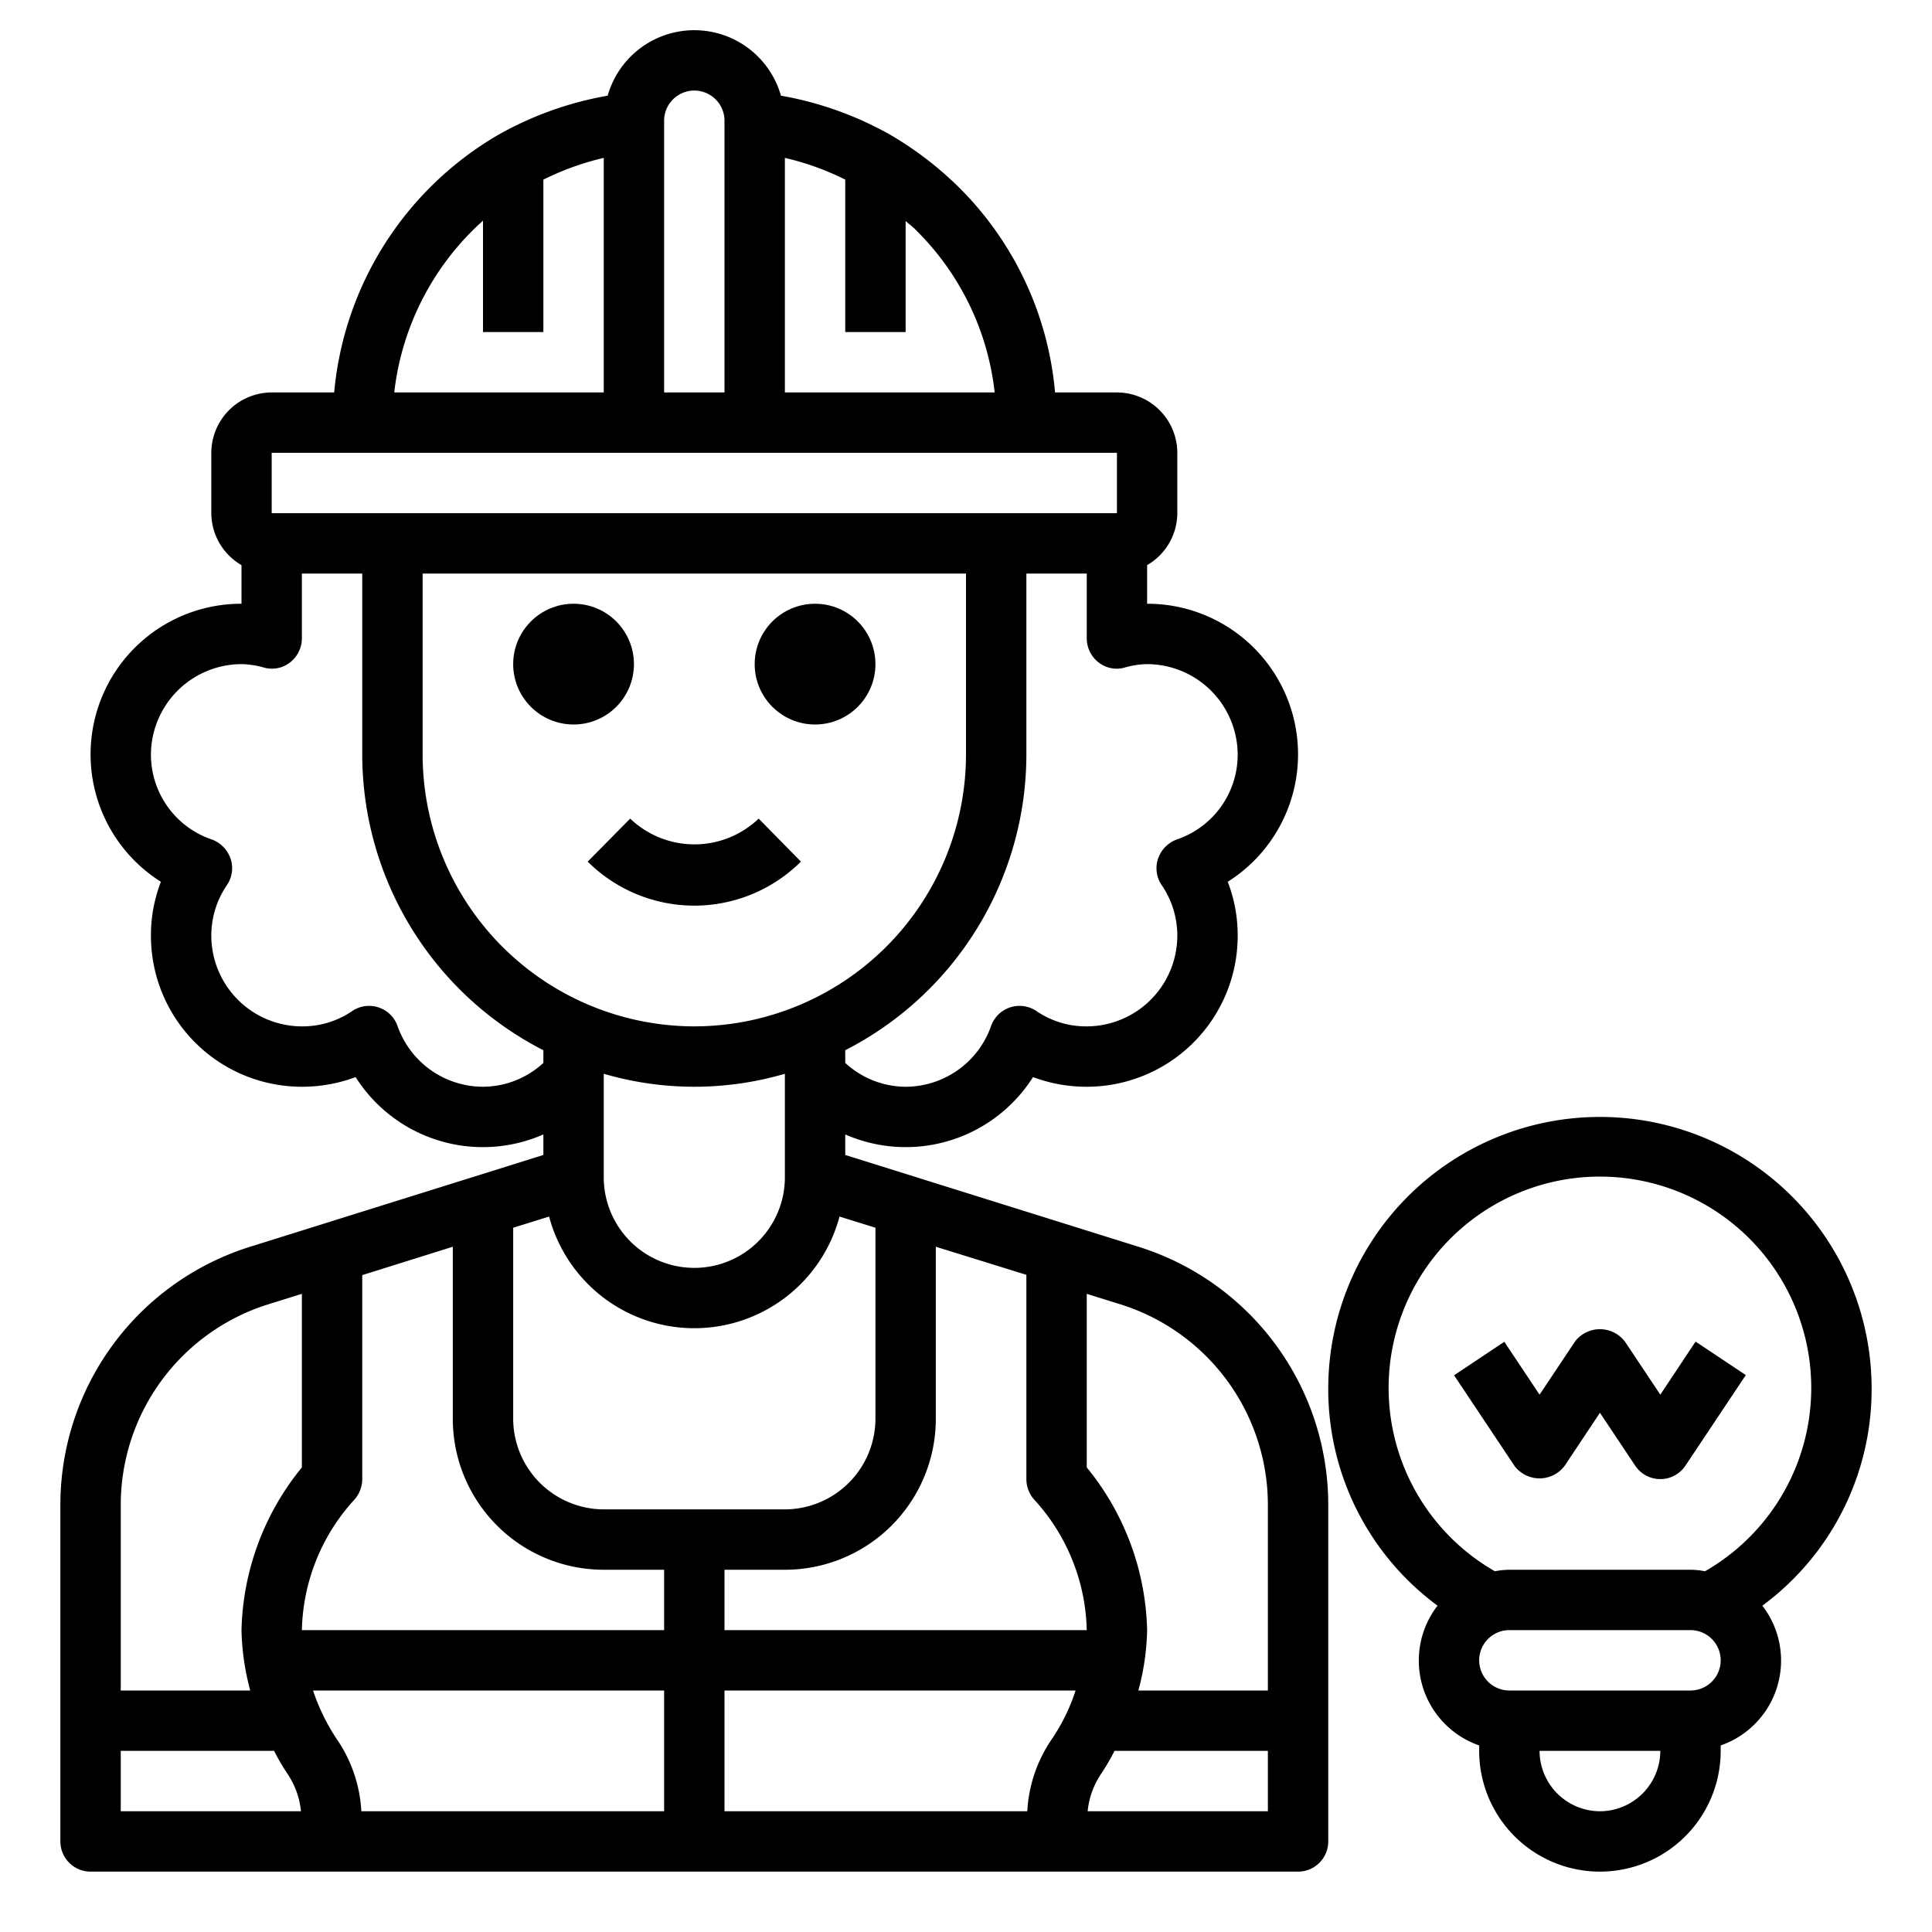 <svg xmlns="http://www.w3.org/2000/svg" viewBox="0 0 64 64" x="0px" y="0px"><g><path d="M62,46a9,9,0,0,0-18,0,8.909,8.909,0,0,0,3.62,7.19A2.976,2.976,0,0,0,49,57.82V58a4,4,0,0,0,8,0v-.18a2.976,2.976,0,0,0,1.38-4.63A8.909,8.909,0,0,0,62,46ZM53,60a2.006,2.006,0,0,1-2-2h4A2.006,2.006,0,0,1,53,60Zm3-4H50a1,1,0,0,1,0-2h6a1,1,0,0,1,0,2Zm.48-3.95A2.607,2.607,0,0,0,56,52H50a2.607,2.607,0,0,0-.48.05,7,7,0,1,1,6.96,0Z"></path><path d="M51.832,48.555,53,46.8l1.168,1.752a1,1,0,0,0,1.664,0l2-3-1.664-1.11L55,46.2l-1.168-1.752a1.039,1.039,0,0,0-1.664,0L51,46.2l-1.168-1.752-1.664,1.11,2,3A1.039,1.039,0,0,0,51.832,48.555Z"></path><path d="M37.68,41.29,28,38.26v-.68a4.991,4.991,0,0,0,6.22-1.9A5.058,5.058,0,0,0,36,36a5,5,0,0,0,5-5,4.9,4.9,0,0,0-.33-1.79A4.989,4.989,0,0,0,38,20V18.72A2,2,0,0,0,39,17V15a2.006,2.006,0,0,0-2-2H34.95a10.919,10.919,0,0,0-3.17-6.78A11.508,11.508,0,0,0,29.5,4.47a11.3,11.3,0,0,0-3.63-1.3,2.983,2.983,0,0,0-5.74,0,11.3,11.3,0,0,0-3.63,1.3A11.023,11.023,0,0,0,11.07,13H9a2.006,2.006,0,0,0-2,2v2a2,2,0,0,0,1,1.72V20a4.989,4.989,0,0,0-2.67,9.21A4.9,4.9,0,0,0,5,31a5,5,0,0,0,5,5,5.058,5.058,0,0,0,1.78-.32A4.991,4.991,0,0,0,18,37.58v.68L8.32,41.29A8.959,8.959,0,0,0,2,49.88V61a1,1,0,0,0,1,1H43a1,1,0,0,0,1-1V49.88A8.959,8.959,0,0,0,37.68,41.29ZM23,34a9.014,9.014,0,0,1-9-9V19H32v6A9.014,9.014,0,0,1,23,34Zm3,1.57V39a3,3,0,0,1-6,0V35.57a10.68,10.68,0,0,0,6,0ZM37.27,22.11A2.876,2.876,0,0,1,38,22a3.009,3.009,0,0,1,3,3,2.968,2.968,0,0,1-2.02,2.81,1.035,1.035,0,0,0-.62.64.99.99,0,0,0,.13.88A2.964,2.964,0,0,1,39,31a3.009,3.009,0,0,1-3,3,2.911,2.911,0,0,1-1.67-.51,1,1,0,0,0-1.5.5A3.007,3.007,0,0,1,30,36a2.963,2.963,0,0,1-2-.79v-.42A11.014,11.014,0,0,0,34,25V19h2v2.15a1.014,1.014,0,0,0,.4.8A.97.97,0,0,0,37.27,22.11ZM26,5.23a9.024,9.024,0,0,1,2,.72V11h2V7.32c.12.11.25.2.36.32A8.94,8.94,0,0,1,32.95,13H26ZM22,4a1,1,0,0,1,2,0v9H22ZM16,7.31V11h2V5.95a9.209,9.209,0,0,1,2-.72V13H13.06A9,9,0,0,1,16,7.31ZM9,15H37v2H9Zm7,21a3.007,3.007,0,0,1-2.83-2.01,1,1,0,0,0-1.5-.5A2.911,2.911,0,0,1,10,34a3.009,3.009,0,0,1-3-3,2.964,2.964,0,0,1,.51-1.67.99.99,0,0,0,.13-.88,1.035,1.035,0,0,0-.62-.64A2.968,2.968,0,0,1,5,25a3.009,3.009,0,0,1,3-3,2.876,2.876,0,0,1,.73.11.97.97,0,0,0,.87-.16,1.014,1.014,0,0,0,.4-.8V19h2v6a11.014,11.014,0,0,0,6,9.79v.42A2.963,2.963,0,0,1,16,36Zm1,4.67,1.19-.37a4.977,4.977,0,0,0,9.62,0l1.19.37V47a3.009,3.009,0,0,1-3,3H20a3.009,3.009,0,0,1-3-3ZM4,49.88A6.964,6.964,0,0,1,8.91,43.2L10,42.86v5.75A8.824,8.824,0,0,0,8,54a8.261,8.261,0,0,0,.29,2H4ZM4,60V58H9.08a7.373,7.373,0,0,0,.45.77A2.673,2.673,0,0,1,9.97,60Zm18,0H11.97a4.664,4.664,0,0,0-.8-2.37,6.678,6.678,0,0,1-.8-1.63H22Zm0-6H10a6.609,6.609,0,0,1,1.71-4.29A1.033,1.033,0,0,0,12,49V42.24l3-.94V47a5,5,0,0,0,5,5h2Zm12.83,3.63a4.664,4.664,0,0,0-.8,2.37H24V56H35.63A6.337,6.337,0,0,1,34.83,57.63ZM24,54V52h2a5,5,0,0,0,5-5V41.3l3,.93V49a1.033,1.033,0,0,0,.29.71A6.609,6.609,0,0,1,36,54Zm18,6H36.03a2.673,2.673,0,0,1,.44-1.23,7.373,7.373,0,0,0,.45-.77H42Zm0-4H37.71A8.261,8.261,0,0,0,38,54a8.824,8.824,0,0,0-2-5.39V42.86l1.09.34A6.964,6.964,0,0,1,42,49.88Z"></path><circle cx="19" cy="22" r="2"></circle><circle cx="27" cy="22" r="2"></circle><path d="M19.468,28.542a5.007,5.007,0,0,0,7.064,0l-1.4-1.424a3.082,3.082,0,0,1-4.256,0Z"></path></g></svg>